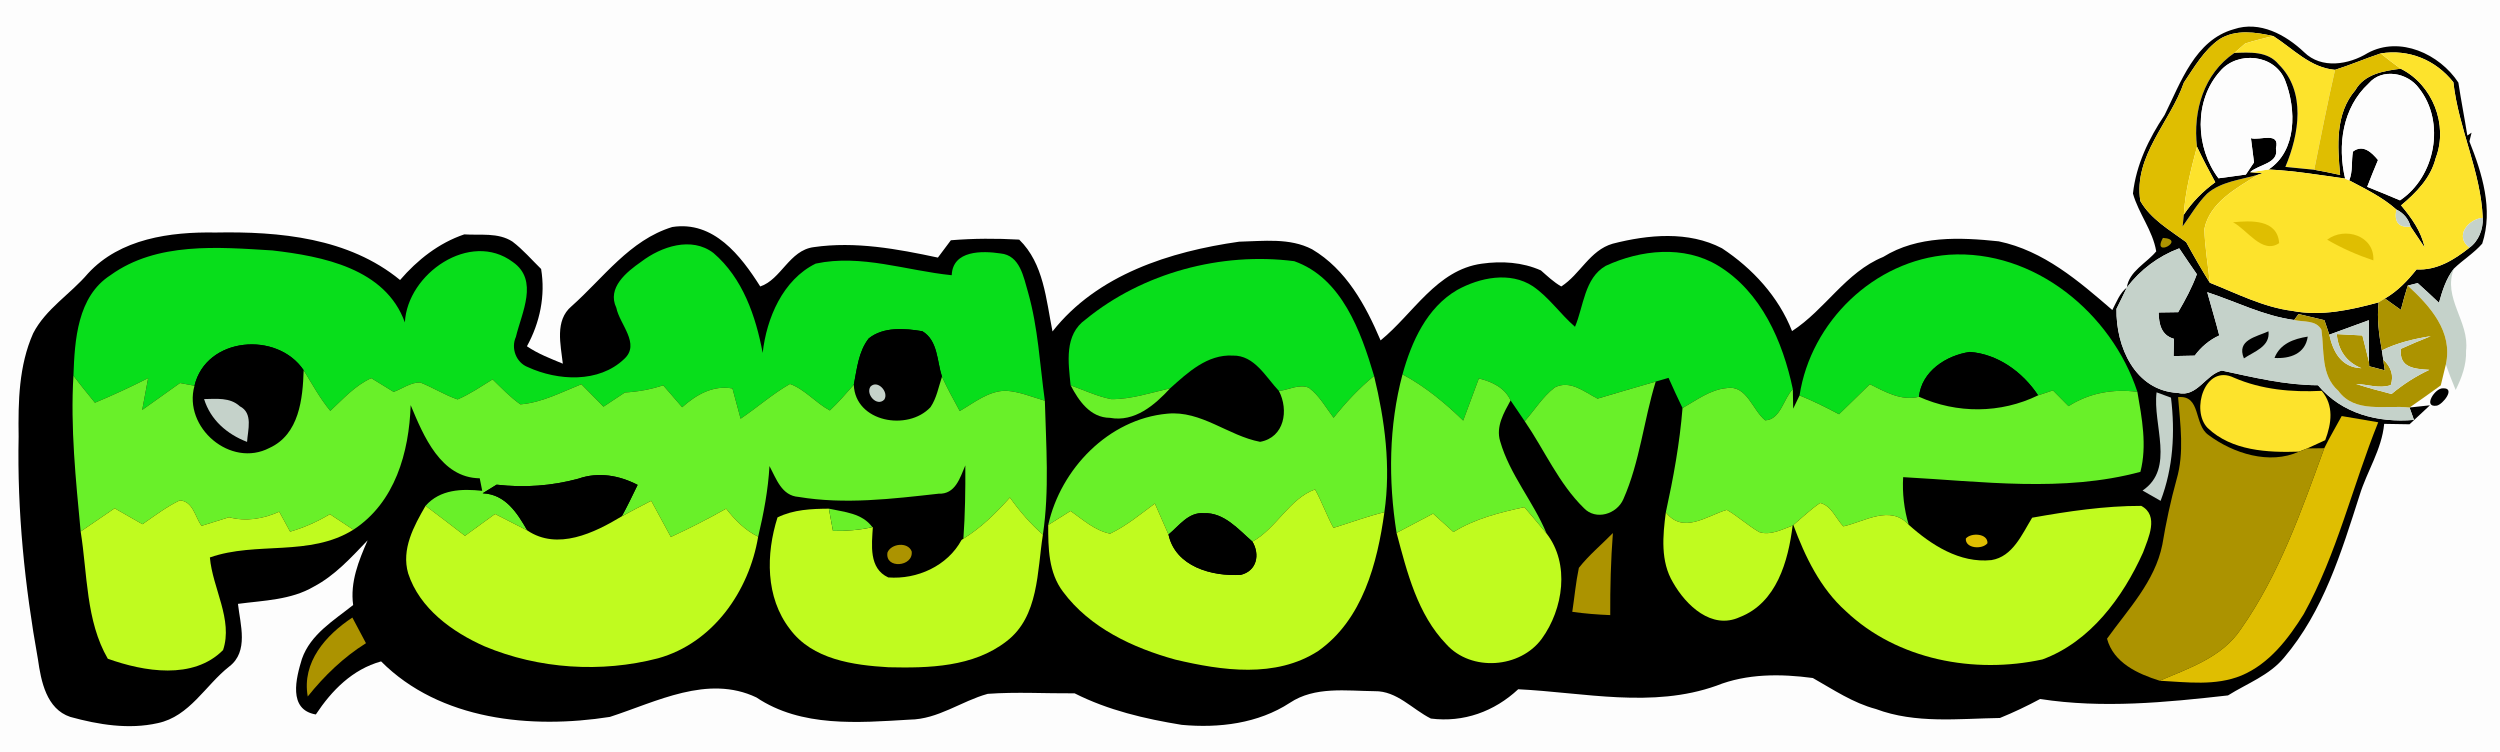 <?xml version="1.0" encoding="UTF-8" ?>
<!DOCTYPE svg PUBLIC "-//W3C//DTD SVG 1.1//EN" "http://www.w3.org/Graphics/SVG/1.1/DTD/svg11.dtd">
<svg width="349pt" height="105pt" viewBox="0 0 349 105" version="1.1" xmlns="http://www.w3.org/2000/svg">
<path fill="#fdfdfd" d=" M 0.00 0.00 L 349.00 0.00 L 349.00 105.00 L 0.00 105.00 L 0.00 0.00 Z" />
<path fill="#000000" d=" M 302.18 16.05 C 304.42 11.53 306.43 5.59 311.84 4.08 C 315.46 2.86 319.10 4.86 321.67 7.30 C 324.09 9.67 327.90 9.03 330.54 7.40 C 335.02 4.97 340.57 7.54 343.19 11.53 C 343.56 14.00 344.05 16.45 344.44 18.92 L 345.03 18.52 C 344.96 18.83 344.81 19.44 344.73 19.74 C 346.51 24.20 348.08 29.26 346.52 34.01 C 345.36 35.34 343.83 36.27 342.57 37.49 C 341.48 38.89 340.95 40.59 340.48 42.27 C 339.50 41.34 338.51 40.42 337.51 39.52 L 336.12 39.87 C 335.76 40.99 335.46 42.13 335.16 43.26 C 334.61 42.86 333.49 42.07 332.93 41.67 C 334.69 40.66 336.10 39.19 337.35 37.61 C 340.17 37.77 342.61 36.27 344.74 34.57 C 346.02 33.66 346.67 31.96 346.59 30.41 C 346.32 23.91 343.21 17.95 342.49 11.48 C 340.03 8.38 336.29 6.82 332.34 7.46 C 330.20 8.17 328.12 9.07 325.97 9.75 C 322.51 9.46 320.11 6.80 317.36 5.04 C 314.90 4.49 312.11 4.06 309.85 5.47 C 307.66 7.00 306.33 9.37 304.87 11.53 C 302.95 17.08 297.82 21.77 298.79 28.06 C 300.25 30.60 302.89 32.11 305.19 33.80 C 306.24 35.72 307.33 37.61 308.49 39.47 C 312.26 40.96 315.94 42.88 320.01 43.40 C 324.06 44.18 328.15 43.27 332.06 42.21 C 331.80 44.46 332.10 46.71 332.51 48.92 C 332.56 49.24 332.65 49.87 332.70 50.19 L 332.91 51.70 C 332.37 51.56 331.28 51.28 330.74 51.13 L 330.71 50.51 C 330.67 48.57 330.70 46.64 330.69 44.70 C 328.85 45.37 327.01 46.06 325.17 46.72 C 325.00 46.21 324.66 45.21 324.49 44.70 C 323.58 44.49 321.78 44.05 320.88 43.84 C 320.72 44.04 320.41 44.46 320.26 44.67 C 316.01 44.10 312.16 42.11 308.13 40.79 C 308.68 42.81 309.30 44.81 309.81 46.83 C 308.42 47.46 307.28 48.44 306.38 49.65 C 305.39 49.67 304.41 49.69 303.43 49.71 C 303.44 49.11 303.47 47.90 303.48 47.30 C 301.68 46.79 301.39 45.22 301.34 43.62 C 302.02 43.61 303.38 43.59 304.07 43.58 C 305.06 41.88 306.01 40.14 306.68 38.28 C 305.85 37.09 305.03 35.88 304.22 34.67 C 301.30 35.77 298.80 37.65 296.91 40.13 C 297.22 37.86 299.66 36.73 301.01 35.09 C 300.52 32.17 298.55 29.82 297.76 27.02 C 298.20 23.01 299.97 19.36 302.18 16.05 Z" />
<path fill="#dfbe01" d=" M 309.85 5.47 C 312.11 4.06 314.90 4.49 317.36 5.04 C 316.03 5.33 314.73 5.67 313.44 6.07 C 313.06 6.40 312.30 7.06 311.92 7.39 C 307.63 10.28 306.11 15.53 306.70 20.48 C 305.88 23.60 305.04 26.73 304.86 29.97 C 304.82 30.38 304.73 31.20 304.69 31.61 C 305.80 30.07 306.76 28.40 308.11 27.04 C 310.07 25.34 312.79 25.11 315.18 24.40 C 312.24 26.28 308.50 28.22 307.73 31.95 C 307.79 34.47 308.24 36.96 308.49 39.47 C 307.33 37.61 306.24 35.72 305.19 33.80 C 302.89 32.11 300.25 30.60 298.79 28.06 C 297.82 21.77 302.95 17.08 304.87 11.53 C 306.33 9.37 307.66 7.00 309.85 5.47 Z" />
<path fill="#fde32c" d=" M 311.92 7.39 C 312.30 7.06 313.06 6.40 313.44 6.07 C 314.73 5.67 316.03 5.33 317.36 5.04 C 320.11 6.80 322.51 9.46 325.97 9.75 C 324.91 14.38 324.00 19.04 323.06 23.70 C 322.05 23.60 320.04 23.40 319.04 23.30 C 320.95 18.77 321.97 12.79 318.09 8.97 C 316.57 7.12 314.06 7.31 311.92 7.39 Z" />
<path fill="#000000" d=" M 311.92 7.39 C 314.06 7.31 316.57 7.12 318.09 8.97 C 321.97 12.79 320.95 18.77 319.04 23.30 C 320.04 23.40 322.05 23.60 323.06 23.70 C 324.27 23.91 325.47 24.15 326.68 24.42 C 326.32 20.39 325.97 15.88 328.81 12.58 C 330.10 10.31 332.78 9.90 335.13 9.59 C 339.59 11.80 341.81 17.44 340.02 22.08 C 339.33 24.85 337.30 26.91 335.19 28.67 C 336.65 30.41 338.00 32.28 338.48 34.55 C 337.99 33.82 337.01 32.36 336.52 31.63 C 336.21 30.54 335.55 29.75 334.53 29.25 C 332.58 27.52 330.23 26.39 327.95 25.18 C 328.48 23.91 328.23 22.49 328.47 21.16 C 329.87 20.10 331.09 21.27 331.97 22.34 C 331.44 23.58 330.95 24.83 330.46 26.08 C 331.99 26.69 333.52 27.32 335.04 27.97 C 340.00 24.65 341.40 17.04 337.71 12.35 C 336.12 10.13 332.54 9.46 330.67 11.65 C 327.01 15.02 326.29 20.26 327.38 24.93 C 323.83 24.43 320.28 23.84 316.69 23.66 C 320.68 21.03 320.57 15.25 319.01 11.25 C 317.59 7.56 312.35 7.05 309.90 9.97 C 306.25 14.07 306.47 20.61 309.70 24.89 C 310.65 24.76 312.56 24.50 313.52 24.37 C 313.80 23.95 314.38 23.10 314.66 22.67 C 314.55 21.83 314.34 20.14 314.23 19.29 C 315.44 19.66 318.35 18.30 317.72 20.73 C 318.18 22.84 315.28 22.94 314.12 24.04 L 315.87 24.18 L 315.18 24.40 C 312.79 25.11 310.07 25.34 308.11 27.04 C 306.76 28.40 305.80 30.07 304.69 31.61 C 304.73 31.20 304.82 30.38 304.86 29.97 C 306.03 28.20 307.53 26.69 309.25 25.44 C 308.36 23.81 307.49 22.16 306.70 20.48 C 306.11 15.53 307.63 10.28 311.92 7.39 Z" />
<path fill="#dfbe01" d=" M 325.97 9.75 C 328.12 9.07 330.20 8.17 332.34 7.46 C 333.25 8.19 334.18 8.90 335.13 9.59 C 332.78 9.90 330.10 10.31 328.81 12.58 C 325.97 15.88 326.32 20.39 326.68 24.42 C 325.47 24.15 324.27 23.91 323.06 23.70 C 324.00 19.04 324.91 14.38 325.97 9.75 Z" />
<path fill="#fde32c" d=" M 332.34 7.46 C 336.29 6.82 340.03 8.38 342.49 11.48 C 343.21 17.95 346.32 23.91 346.59 30.41 C 344.52 30.59 342.62 33.02 344.74 34.57 C 342.61 36.27 340.17 37.77 337.35 37.61 C 336.10 39.19 334.69 40.66 332.93 41.67 L 332.06 42.21 C 328.15 43.27 324.06 44.18 320.01 43.40 C 315.94 42.88 312.26 40.96 308.49 39.47 C 308.24 36.96 307.79 34.47 307.73 31.95 C 308.50 28.22 312.24 26.28 315.18 24.40 L 315.87 24.18 L 314.12 24.04 C 314.76 23.94 316.05 23.75 316.69 23.66 C 320.28 23.84 323.83 24.43 327.38 24.93 L 327.95 25.18 C 330.23 26.39 332.58 27.52 334.53 29.25 C 334.19 31.01 334.86 31.81 336.52 31.63 C 337.01 32.36 337.99 33.82 338.48 34.55 C 338.00 32.28 336.65 30.41 335.19 28.67 C 337.30 26.91 339.33 24.85 340.02 22.08 C 341.81 17.44 339.59 11.80 335.13 9.59 C 334.18 8.90 333.25 8.19 332.34 7.46 Z" />
<path fill="#fdfdfd" d=" M 309.90 9.97 C 312.35 7.05 317.59 7.56 319.01 11.25 C 320.57 15.25 320.68 21.03 316.69 23.66 C 316.05 23.75 314.76 23.94 314.12 24.04 C 315.28 22.94 318.18 22.84 317.72 20.73 C 318.35 18.30 315.44 19.66 314.23 19.29 C 314.34 20.14 314.55 21.83 314.66 22.67 C 314.38 23.10 313.80 23.95 313.52 24.37 C 312.56 24.50 310.65 24.76 309.70 24.89 C 306.47 20.61 306.25 14.07 309.90 9.97 Z" />
<path fill="#fdfdfd" d=" M 330.67 11.65 C 332.54 9.46 336.12 10.13 337.71 12.35 C 341.40 17.04 340.00 24.65 335.04 27.97 C 333.52 27.32 331.99 26.69 330.46 26.08 C 330.95 24.83 331.44 23.58 331.97 22.34 C 331.09 21.27 329.87 20.10 328.47 21.16 C 328.23 22.49 328.48 23.91 327.95 25.18 L 327.38 24.93 C 326.29 20.26 327.01 15.02 330.67 11.65 Z" />
<path fill="#fde32c" d=" M 304.86 29.97 C 305.04 26.73 305.88 23.60 306.70 20.48 C 307.49 22.16 308.36 23.81 309.25 25.44 C 307.53 26.69 306.03 28.20 304.86 29.97 Z" />
<path fill="#c5d2ca" d=" M 334.53 29.25 C 335.55 29.75 336.21 30.54 336.52 31.63 C 334.86 31.81 334.19 31.01 334.53 29.25 Z" />
<path fill="#c5d2ca" d=" M 344.74 34.57 C 342.62 33.02 344.52 30.59 346.59 30.41 C 346.67 31.96 346.02 33.66 344.74 34.57 Z" />
<path fill="#dfbe01" d=" M 311.73 31.03 C 314.18 30.79 317.93 30.57 318.17 33.94 C 315.81 35.55 313.70 32.05 311.73 31.03 Z" />
<path fill="#000000" d=" M 79.79 42.75 C 84.25 38.79 87.89 33.52 93.85 31.69 C 99.63 30.79 103.41 35.69 106.13 39.99 C 109.05 39.02 110.18 34.94 113.60 34.50 C 119.40 33.66 125.26 34.75 130.93 35.96 C 131.53 35.15 132.13 34.35 132.74 33.54 C 135.91 33.28 139.10 33.27 142.28 33.45 C 145.72 36.80 146.03 41.83 146.93 46.27 C 153.17 38.33 163.35 35.11 172.98 33.74 C 176.38 33.66 180.03 33.17 183.17 34.80 C 187.92 37.61 190.64 42.60 192.73 47.52 C 197.29 43.81 200.55 37.68 206.85 36.81 C 209.64 36.42 212.51 36.59 215.11 37.75 C 216.01 38.54 216.89 39.38 217.95 39.99 C 220.59 38.31 221.92 34.95 225.13 34.02 C 230.08 32.75 235.71 32.21 240.39 34.66 C 244.65 37.47 248.29 41.42 250.17 46.22 C 254.80 43.23 257.64 38.02 262.89 35.87 C 267.72 32.87 273.59 33.12 279.02 33.69 C 285.29 35.00 290.19 39.23 294.88 43.28 C 295.46 42.18 295.90 40.94 296.91 40.13 C 296.44 41.13 295.96 42.13 295.46 43.11 C 295.36 48.38 298.04 54.53 304.01 54.85 C 306.72 55.52 307.87 52.31 310.16 51.73 C 314.59 52.68 319.02 53.77 323.59 53.78 C 326.91 57.75 331.97 59.05 336.99 58.62 C 336.84 58.18 336.52 57.32 336.37 56.89 L 339.22 56.58 C 338.27 57.47 337.32 58.35 336.37 59.23 C 335.19 59.21 334.00 59.19 332.83 59.17 C 332.50 62.75 330.43 65.77 329.40 69.14 C 326.85 77.09 324.35 85.34 318.84 91.82 C 316.79 94.29 313.67 95.42 311.03 97.08 C 302.33 98.06 293.51 98.93 284.80 97.58 C 282.98 98.56 281.11 99.45 279.19 100.23 C 273.42 100.32 267.42 101.06 261.88 98.98 C 258.67 98.13 255.92 96.26 253.07 94.65 C 248.59 94.05 243.88 94.02 239.63 95.72 C 230.66 98.92 221.12 96.67 211.94 96.22 C 208.61 99.33 204.31 100.89 199.75 100.31 C 197.15 99.01 195.01 96.44 191.91 96.49 C 187.95 96.45 183.55 95.79 180.07 98.11 C 175.63 101.01 170.16 101.67 164.97 101.19 C 159.83 100.35 154.71 99.16 150.02 96.79 C 145.98 96.82 141.92 96.57 137.89 96.86 C 134.19 97.88 130.95 100.42 126.99 100.46 C 119.80 100.89 111.87 101.57 105.59 97.36 C 98.79 94.13 91.66 97.97 85.14 100.08 C 74.17 101.80 61.43 100.58 53.20 92.33 C 49.19 93.45 46.32 96.37 44.09 99.74 C 40.16 99.07 41.34 94.63 42.15 91.98 C 43.36 88.53 46.60 86.62 49.30 84.46 C 48.86 81.26 50.07 78.29 51.32 75.43 C 49.03 77.82 46.77 80.33 43.81 81.89 C 40.61 83.77 36.80 83.82 33.22 84.30 C 33.54 87.18 34.75 90.94 32.01 93.04 C 28.67 95.66 26.48 100.01 22.02 100.95 C 17.99 101.86 13.75 101.17 9.81 100.08 C 6.48 98.97 5.73 95.10 5.30 92.06 C 3.46 81.80 2.38 71.38 2.60 60.95 C 2.53 56.09 2.62 51.05 4.63 46.53 C 6.39 43.11 9.83 41.06 12.28 38.18 C 16.77 33.30 23.78 32.35 30.07 32.46 C 39.00 32.29 48.67 33.19 55.85 39.09 C 58.27 36.28 61.26 33.92 64.81 32.72 C 67.06 32.87 69.53 32.43 71.53 33.72 C 73.01 34.84 74.22 36.26 75.54 37.55 C 76.16 41.28 75.37 45.05 73.56 48.34 C 75.11 49.40 76.86 50.06 78.57 50.77 C 78.28 48.12 77.41 44.75 79.79 42.75 Z" />
<path fill="#dfbe01" d=" M 324.87 33.46 C 327.32 31.61 331.50 32.87 331.32 36.35 C 329.08 35.60 326.91 34.65 324.87 33.46 Z" />
<path fill="#ac9300" d=" M 301.94 33.21 C 305.32 33.41 300.32 36.16 301.94 33.21 Z" />
<path fill="#08de1b" d=" M 89.51 36.54 C 92.29 34.42 96.53 32.97 99.60 35.32 C 103.68 38.81 105.51 44.14 106.47 49.27 C 107.00 44.43 109.29 39.04 113.87 36.80 C 120.21 35.44 126.56 37.79 132.86 38.42 C 133.00 34.91 137.13 35.00 139.67 35.38 C 142.40 35.64 142.89 38.68 143.52 40.82 C 144.92 45.75 145.16 50.89 145.86 55.94 C 144.08 55.42 142.32 54.67 140.46 54.55 C 137.99 54.54 136.01 56.22 133.98 57.38 C 133.12 55.80 132.25 54.23 131.50 52.59 C 130.79 50.44 130.95 47.54 128.76 46.24 C 126.31 45.83 123.34 45.59 121.28 47.24 C 119.84 49.07 119.63 51.51 119.19 53.71 C 118.11 54.94 117.04 56.18 115.85 57.30 C 113.89 56.26 112.35 54.34 110.28 53.60 C 107.84 54.99 105.72 56.88 103.39 58.45 C 103.01 57.04 102.63 55.64 102.25 54.23 C 99.52 53.74 97.20 55.10 95.23 56.85 C 94.35 55.83 93.46 54.81 92.58 53.79 C 90.85 54.36 89.06 54.69 87.24 54.79 C 86.24 55.44 85.24 56.11 84.25 56.77 C 83.22 55.73 82.19 54.68 81.16 53.64 C 78.40 54.74 75.66 56.20 72.65 56.45 C 71.22 55.45 70.02 54.17 68.77 52.96 C 67.17 53.94 65.61 55.02 63.88 55.76 C 62.06 55.14 60.43 54.08 58.65 53.39 C 57.32 53.37 56.17 54.27 54.95 54.71 C 53.91 54.08 52.87 53.43 51.83 52.79 C 49.56 53.82 47.90 55.69 46.11 57.36 C 44.66 55.61 43.57 53.60 42.39 51.68 C 38.68 46.19 28.78 47.02 27.15 53.85 C 26.64 53.75 25.63 53.56 25.13 53.47 C 23.37 54.73 21.61 55.98 19.85 57.23 C 20.12 55.75 20.40 54.27 20.68 52.79 C 18.24 54.02 15.77 55.17 13.25 56.22 C 12.24 54.97 11.22 53.73 10.25 52.44 C 10.43 47.48 10.79 41.39 15.43 38.41 C 21.91 33.74 30.47 34.50 38.02 34.96 C 45.01 35.77 53.82 37.47 56.52 45.01 C 56.87 38.19 65.65 32.14 71.58 36.57 C 75.26 39.12 72.82 43.66 72.02 47.03 C 71.30 48.61 72.05 50.62 73.69 51.25 C 77.88 53.17 83.60 53.50 87.14 50.11 C 89.44 48.00 86.50 45.29 86.04 42.97 C 84.70 40.17 87.49 37.95 89.51 36.54 Z" />
<path fill="#08de1b" d=" M 224.16 37.11 C 229.03 34.86 235.08 34.20 239.84 37.08 C 245.88 40.73 248.88 47.68 250.28 54.33 C 248.97 55.64 248.58 58.59 246.42 58.68 C 244.61 57.21 243.85 53.71 241.04 54.18 C 238.73 54.39 236.83 55.87 234.88 56.97 C 234.20 55.57 233.56 54.16 232.93 52.75 C 232.48 52.88 231.59 53.14 231.14 53.27 C 228.43 54.05 225.72 54.84 223.02 55.65 C 221.18 54.72 219.20 52.98 217.04 54.09 C 215.36 55.38 214.24 57.23 212.85 58.80 C 212.36 58.07 211.37 56.63 210.88 55.90 C 210.04 54.09 208.28 53.29 206.45 52.83 C 205.72 54.79 205.00 56.75 204.26 58.71 C 201.70 56.23 198.94 53.95 195.79 52.26 C 197.05 47.70 199.17 42.96 203.42 40.48 C 206.57 38.74 210.79 37.86 213.99 39.96 C 216.25 41.51 217.81 43.83 219.87 45.62 C 221.09 42.75 221.17 38.83 224.16 37.11 Z" />
<path fill="#08de1b" d=" M 151.56 44.59 C 159.52 38.08 170.49 35.15 180.67 36.46 C 187.31 38.79 189.99 46.29 191.82 52.48 C 189.72 54.20 187.86 56.19 186.17 58.32 C 185.07 56.88 184.19 55.22 182.71 54.13 C 181.35 53.56 179.91 54.43 178.54 54.58 C 176.71 52.65 175.13 49.57 172.10 49.64 C 168.54 49.44 165.80 52.02 163.35 54.21 C 160.63 54.82 157.93 55.75 155.12 55.72 C 153.16 55.33 151.33 54.47 149.46 53.79 C 149.14 50.62 148.53 46.73 151.56 44.59 Z" />
<path fill="#08de1b" d=" M 251.22 55.20 C 252.79 44.92 261.63 36.34 272.08 35.56 C 283.97 34.80 294.77 43.70 298.38 54.70 C 295.01 54.26 291.65 54.85 288.77 56.70 C 288.04 55.97 287.31 55.23 286.59 54.50 C 285.89 54.73 285.20 54.96 284.52 55.19 C 282.38 51.96 278.92 49.43 274.99 49.13 C 271.70 49.61 268.26 51.82 267.89 55.39 C 265.40 56.01 263.17 54.69 261.03 53.64 C 259.59 55.03 258.16 56.43 256.73 57.83 C 254.93 56.87 253.10 55.96 251.22 55.20 Z" />
<path fill="#c5d2ca" d=" M 296.91 40.13 C 298.80 37.65 301.30 35.77 304.22 34.67 C 305.03 35.88 305.85 37.09 306.68 38.28 C 306.01 40.14 305.06 41.88 304.07 43.58 C 303.38 43.59 302.02 43.61 301.34 43.62 C 301.39 45.22 301.68 46.79 303.48 47.30 C 303.47 47.90 303.44 49.11 303.43 49.71 C 304.41 49.69 305.39 49.67 306.38 49.65 C 307.28 48.44 308.42 47.46 309.81 46.83 C 309.30 44.81 308.68 42.81 308.13 40.79 C 312.16 42.11 316.01 44.10 320.26 44.67 C 321.58 44.99 323.30 44.64 324.07 46.03 C 324.49 48.95 323.96 52.39 326.43 54.56 C 328.75 57.76 333.02 56.51 336.37 56.89 C 336.52 57.32 336.84 58.18 336.99 58.62 C 331.97 59.05 326.91 57.75 323.59 53.78 C 319.02 53.77 314.59 52.68 310.16 51.73 C 307.87 52.31 306.72 55.52 304.01 54.85 C 298.04 54.53 295.36 48.38 295.46 43.11 C 295.96 42.13 296.44 41.13 296.91 40.13 Z" />
<path fill="#c5d2ca" d=" M 340.48 42.27 C 340.95 40.59 341.48 38.89 342.57 37.49 C 340.94 41.63 344.77 44.87 344.26 48.96 C 344.34 50.90 343.66 52.73 342.81 54.44 C 342.32 53.26 341.86 52.07 341.44 50.88 C 342.46 46.29 339.23 42.73 336.12 39.87 L 337.51 39.52 C 338.51 40.42 339.50 41.34 340.48 42.27 Z" />
<path fill="#ac9300" d=" M 335.16 43.26 C 335.46 42.13 335.76 40.99 336.12 39.87 C 339.23 42.73 342.46 46.29 341.44 50.88 C 341.26 51.61 340.91 53.07 340.73 53.80 C 339.28 54.84 337.84 55.89 336.37 56.89 C 333.02 56.51 328.75 57.76 326.43 54.56 C 323.96 52.39 324.49 48.95 324.07 46.03 C 323.30 44.64 321.58 44.99 320.26 44.67 C 320.41 44.46 320.72 44.04 320.88 43.84 C 321.78 44.05 323.58 44.49 324.49 44.70 C 324.66 45.21 325.00 46.21 325.17 46.72 C 325.70 49.16 326.87 51.30 329.65 51.40 C 327.52 50.55 326.41 48.85 326.21 46.64 C 327.11 46.68 328.89 46.78 329.79 46.83 C 330.09 48.05 330.40 49.28 330.71 50.51 L 330.74 51.13 C 330.66 51.22 330.49 51.38 330.41 51.46 C 330.49 51.38 330.66 51.22 330.74 51.13 C 331.28 51.28 332.37 51.56 332.91 51.70 L 332.70 50.19 C 333.84 51.27 334.19 52.46 333.75 53.76 C 332.16 54.30 330.51 53.65 328.91 53.60 C 330.54 54.13 332.19 54.58 333.86 55.00 C 335.46 53.66 337.23 52.52 339.13 51.63 C 337.09 51.50 334.85 51.37 335.18 48.69 C 336.55 48.07 337.93 47.48 339.33 46.93 C 336.98 47.31 334.65 47.85 332.51 48.92 C 332.10 46.71 331.80 44.46 332.06 42.21 L 332.93 41.67 C 333.49 42.07 334.61 42.86 335.16 43.26 Z" />
<path fill="#c5d2ca" d=" M 325.17 46.72 C 327.01 46.06 328.85 45.37 330.69 44.70 C 330.70 46.64 330.67 48.57 330.71 50.51 C 330.40 49.28 330.09 48.05 329.79 46.83 C 328.89 46.78 327.11 46.68 326.21 46.64 C 326.41 48.85 327.52 50.55 329.65 51.40 C 326.87 51.30 325.70 49.16 325.17 46.72 Z" />
<path fill="#c5d2ca" d=" M 335.34 45.23 C 335.81 45.81 335.81 45.81 335.34 45.23 Z" />
<path fill="#000000" d=" M 121.28 47.24 C 123.34 45.59 126.31 45.83 128.76 46.24 C 130.95 47.54 130.79 50.44 131.50 52.59 C 131.02 54.02 130.76 55.57 129.90 56.84 C 126.74 60.23 119.38 58.94 119.19 53.71 C 119.63 51.51 119.84 49.07 121.28 47.24 Z" />
<path fill="#000000" d=" M 313.25 50.03 C 312.18 47.45 314.96 47.04 316.68 46.25 C 316.94 48.39 314.67 49.07 313.25 50.03 Z" />
<path fill="#000000" d=" M 317.52 49.97 C 318.30 47.97 320.21 47.30 322.16 46.99 C 321.82 49.39 319.69 50.10 317.52 49.97 Z" />
<path fill="#c5d2ca" d=" M 332.51 48.92 C 334.65 47.85 336.98 47.31 339.33 46.93 C 337.93 47.48 336.55 48.07 335.18 48.69 C 334.85 51.37 337.09 51.50 339.13 51.63 C 337.23 52.52 335.46 53.66 333.86 55.00 C 332.19 54.58 330.54 54.13 328.91 53.60 C 330.51 53.65 332.16 54.30 333.75 53.76 C 334.19 52.46 333.84 51.27 332.70 50.19 C 332.65 49.87 332.56 49.24 332.51 48.92 Z" />
<path fill="#000000" d=" M 27.15 53.85 C 28.78 47.02 38.68 46.19 42.39 51.68 C 42.27 55.67 41.77 60.64 37.62 62.53 C 32.20 65.37 25.53 59.69 27.15 53.85 Z" />
<path fill="#000000" d=" M 267.89 55.39 C 268.26 51.82 271.70 49.61 274.99 49.13 C 278.92 49.43 282.38 51.96 284.52 55.19 C 279.28 57.75 273.19 57.76 267.89 55.39 Z" />
<path fill="#c5d2ca" d=" M 330.41 51.46 C 330.49 51.38 330.66 51.22 330.74 51.13 C 330.66 51.22 330.49 51.38 330.41 51.46 Z" />
<path fill="#69f029" d=" M 42.39 51.68 C 43.57 53.60 44.66 55.61 46.11 57.36 C 47.90 55.69 49.56 53.82 51.83 52.79 C 52.87 53.43 53.91 54.08 54.95 54.71 C 56.17 54.27 57.32 53.37 58.65 53.39 C 60.43 54.08 62.06 55.14 63.88 55.76 C 65.61 55.02 67.17 53.94 68.77 52.96 C 70.02 54.17 71.22 55.45 72.65 56.45 C 75.66 56.20 78.40 54.74 81.16 53.64 C 82.19 54.68 83.22 55.73 84.25 56.77 C 85.24 56.11 86.24 55.44 87.24 54.79 C 89.06 54.69 90.85 54.36 92.58 53.79 C 93.46 54.81 94.35 55.83 95.23 56.85 C 97.20 55.10 99.52 53.74 102.25 54.23 C 102.63 55.64 103.01 57.04 103.39 58.45 C 105.72 56.88 107.84 54.99 110.28 53.60 C 112.35 54.34 113.89 56.26 115.85 57.30 C 117.04 56.18 118.11 54.94 119.19 53.71 C 119.38 58.94 126.74 60.23 129.90 56.84 C 130.76 55.57 131.02 54.02 131.50 52.59 C 132.25 54.23 133.12 55.80 133.98 57.38 C 136.01 56.22 137.99 54.54 140.46 54.55 C 142.32 54.67 144.08 55.42 145.86 55.94 C 146.03 62.16 146.51 68.45 145.59 74.63 C 143.83 73.11 142.32 71.34 140.98 69.45 C 139.05 71.62 136.97 73.67 134.49 75.20 C 134.73 71.80 134.78 68.39 134.76 64.97 C 134.01 66.72 133.37 69.02 131.03 68.92 C 124.56 69.64 117.94 70.45 111.48 69.37 C 109.11 69.20 108.37 66.83 107.42 65.06 C 107.23 68.39 106.61 71.68 105.84 74.92 C 104.01 74.03 102.60 72.59 101.37 71.01 C 98.85 72.43 96.28 73.75 93.65 74.96 C 92.74 73.27 91.83 71.59 90.91 69.91 C 89.54 70.62 88.16 71.33 86.80 72.08 C 87.59 70.64 88.30 69.16 89.01 67.69 C 86.44 66.36 83.54 65.85 80.76 66.82 C 77.04 67.84 73.16 68.11 69.33 67.66 C 68.68 68.05 68.03 68.45 67.38 68.86 C 70.57 69.00 72.20 71.61 73.61 74.05 C 72.11 73.27 70.61 72.51 69.11 71.75 C 67.71 72.76 66.31 73.78 64.91 74.80 C 63.09 73.39 61.25 72.00 59.41 70.61 C 61.44 68.31 64.47 68.21 67.32 68.52 C 67.23 68.08 67.06 67.21 66.97 66.77 C 61.52 66.70 59.12 60.84 57.33 56.56 C 57.11 63.14 55.16 70.16 49.33 73.95 C 48.24 73.22 47.15 72.50 46.05 71.78 C 44.31 72.83 42.45 73.65 40.50 74.22 C 39.99 73.29 39.49 72.36 38.98 71.43 C 36.76 72.44 34.36 72.84 31.97 72.21 C 30.68 72.60 29.41 73.01 28.13 73.41 C 27.22 72.16 26.97 69.99 25.10 69.85 C 23.24 70.75 21.59 72.00 19.89 73.18 C 18.59 72.44 17.29 71.70 16.00 70.96 C 14.42 72.04 12.84 73.12 11.26 74.20 C 10.58 66.96 9.82 59.72 10.25 52.44 C 11.22 53.73 12.24 54.97 13.25 56.22 C 15.77 55.17 18.24 54.02 20.68 52.79 C 20.40 54.27 20.12 55.75 19.85 57.23 C 21.61 55.98 23.37 54.73 25.13 53.47 C 25.63 53.56 26.64 53.75 27.15 53.85 C 25.53 59.69 32.20 65.37 37.62 62.53 C 41.77 60.64 42.27 55.67 42.39 51.68 Z" />
<path fill="#69f029" d=" M 186.17 58.32 C 187.86 56.19 189.72 54.20 191.82 52.48 C 193.33 58.68 194.18 65.14 193.26 71.50 C 190.84 72.09 188.52 72.96 186.15 73.69 C 185.20 71.94 184.54 70.06 183.58 68.32 C 180.01 69.60 178.20 73.75 174.84 75.61 C 172.88 73.91 170.89 71.52 168.05 71.64 C 165.90 71.47 164.59 73.42 163.12 74.62 C 162.49 73.17 161.86 71.73 161.22 70.29 C 159.20 71.78 157.25 73.41 154.97 74.50 C 152.83 74.06 151.18 72.55 149.45 71.33 C 148.41 71.98 147.37 72.64 146.33 73.29 C 148.07 65.45 154.76 58.50 162.95 57.75 C 167.69 57.28 171.45 60.83 175.91 61.68 C 179.32 61.06 179.93 57.26 178.54 54.58 C 179.91 54.43 181.35 53.56 182.71 54.13 C 184.19 55.22 185.07 56.88 186.17 58.32 Z" />
<path fill="#69f029" d=" M 195.79 52.26 C 198.94 53.95 201.70 56.23 204.26 58.71 C 205.00 56.75 205.72 54.79 206.45 52.83 C 208.28 53.29 210.04 54.09 210.88 55.90 C 209.94 57.62 208.80 59.55 209.42 61.59 C 210.76 66.27 214.06 70.02 215.90 74.48 C 214.89 73.23 213.83 72.02 212.80 70.80 C 209.37 71.54 205.91 72.40 202.90 74.27 C 201.95 73.41 201.00 72.56 200.06 71.70 C 198.36 72.60 196.66 73.50 194.96 74.39 C 193.80 67.05 193.87 59.47 195.79 52.26 Z" />
<path fill="#69f029" d=" M 223.02 55.65 C 225.72 54.84 228.43 54.05 231.14 53.27 C 229.46 58.69 228.93 64.47 226.62 69.69 C 225.71 71.78 222.78 72.69 221.11 70.93 C 217.59 67.48 215.61 62.83 212.85 58.80 C 214.24 57.23 215.36 55.38 217.04 54.09 C 219.20 52.98 221.18 54.72 223.02 55.65 Z" />
<path fill="#fde32c" d=" M 308.19 59.75 C 305.79 57.31 307.80 50.77 311.85 52.72 C 315.73 54.40 319.92 54.77 324.11 54.56 C 325.84 56.61 325.48 59.13 324.60 61.45 C 323.97 61.74 322.72 62.31 322.09 62.60 C 321.80 62.71 321.23 62.93 320.94 63.05 C 316.56 63.20 311.55 62.94 308.19 59.75 Z" />
<path fill="#c5d2ca" d=" M 121.51 53.98 C 122.49 52.94 124.14 54.74 123.44 55.79 C 122.42 56.83 120.82 55.05 121.51 53.98 Z" />
<path fill="#69f029" d=" M 149.46 53.79 C 151.33 54.47 153.16 55.33 155.12 55.72 C 157.93 55.75 160.63 54.82 163.35 54.21 C 161.19 56.56 158.39 58.96 154.94 58.33 C 152.20 58.31 150.59 55.95 149.46 53.79 Z" />
<path fill="#69f029" d=" M 234.88 56.97 C 236.83 55.87 238.73 54.39 241.04 54.18 C 243.85 53.71 244.61 57.21 246.42 58.68 C 248.58 58.59 248.97 55.64 250.28 54.33 C 250.29 55.01 250.31 56.37 250.33 57.05 C 250.55 56.59 250.99 55.66 251.22 55.20 C 253.10 55.96 254.93 56.87 256.73 57.83 C 258.16 56.43 259.59 55.03 261.03 53.64 C 263.17 54.69 265.40 56.01 267.89 55.39 C 273.19 57.76 279.28 57.75 284.52 55.19 C 285.20 54.96 285.89 54.73 286.59 54.50 C 287.31 55.23 288.04 55.97 288.77 56.70 C 291.65 54.85 295.01 54.26 298.38 54.70 C 299.01 58.36 299.75 62.21 298.80 65.87 C 288.03 68.78 276.66 67.20 265.68 66.61 C 265.55 68.85 265.81 71.09 266.45 73.25 C 263.87 70.42 260.34 72.81 257.33 73.48 C 256.28 72.39 255.69 70.61 254.09 70.21 C 252.75 71.13 251.58 72.25 250.35 73.29 L 250.25 73.37 C 248.79 73.90 247.17 74.79 245.59 74.28 C 244.00 73.36 242.65 72.10 241.06 71.17 C 238.19 72.05 234.97 74.60 232.55 71.52 C 233.60 66.73 234.49 61.87 234.88 56.97 Z" />
<path fill="#000000" d=" M 341.04 54.21 C 342.86 54.13 341.02 56.47 340.17 56.63 C 338.18 56.93 339.90 54.15 341.04 54.21 Z" />
<path fill="#c5d2ca" d=" M 28.49 55.71 C 30.18 55.69 32.11 55.44 33.47 56.71 C 35.37 57.67 34.59 60.03 34.49 61.69 C 31.69 60.61 29.40 58.64 28.49 55.71 Z" />
<path fill="#c5d2ca" d=" M 301.06 54.77 L 303.07 55.51 C 303.66 60.35 303.38 65.33 301.62 69.92 C 300.78 69.44 299.94 68.96 299.10 68.48 C 303.68 65.39 300.48 59.26 301.06 54.77 Z" />
<path fill="#ac9300" d=" M 304.06 55.44 C 307.32 55.13 306.21 59.28 308.31 60.73 C 311.77 63.31 316.83 64.91 320.94 63.05 C 321.23 62.93 321.80 62.71 322.09 62.60 C 322.69 62.59 323.87 62.58 324.47 62.57 C 321.29 71.27 318.20 80.18 312.83 87.82 C 310.23 91.75 305.60 93.27 301.49 95.03 C 298.44 94.07 295.05 92.54 294.14 89.16 C 297.08 85.06 300.83 81.17 301.86 76.04 C 302.37 72.97 303.02 69.93 303.85 66.93 C 304.95 63.18 304.36 59.25 304.06 55.44 Z" />
<path fill="#fdfdfd" d=" M 323.34 57.14 C 323.74 57.75 323.74 57.75 323.34 57.14 Z" />
<path fill="#dfbe01" d=" M 324.47 62.57 C 325.21 61.04 326.10 59.58 326.90 58.08 C 328.60 58.37 330.29 58.66 332.00 58.95 C 328.42 67.83 326.26 77.29 321.61 85.71 C 319.45 89.18 316.79 92.67 312.91 94.30 C 309.29 95.79 305.28 95.23 301.49 95.03 C 305.60 93.27 310.23 91.75 312.83 87.82 C 318.20 80.18 321.29 71.27 324.47 62.57 Z" />
<path fill="#000000" d=" M 80.76 66.82 C 83.54 65.85 86.44 66.36 89.01 67.69 C 88.30 69.16 87.59 70.64 86.80 72.08 C 82.96 74.40 77.83 76.89 73.61 74.05 C 72.20 71.61 70.57 69.00 67.38 68.86 C 68.03 68.45 68.68 68.05 69.33 67.66 C 73.16 68.11 77.04 67.84 80.76 66.82 Z" />
<path fill="#c0fb1f" d=" M 174.84 75.61 C 178.20 73.75 180.01 69.60 183.58 68.32 C 184.54 70.06 185.20 71.94 186.15 73.69 C 188.52 72.96 190.84 72.09 193.26 71.50 C 192.28 78.62 190.22 86.51 184.02 90.88 C 178.08 94.72 170.58 93.62 164.07 92.08 C 158.17 90.45 152.14 87.65 148.40 82.61 C 146.37 79.94 146.32 76.50 146.33 73.29 C 147.37 72.64 148.41 71.98 149.45 71.33 C 151.18 72.55 152.83 74.06 154.97 74.50 C 157.25 73.41 159.20 71.78 161.22 70.29 C 161.86 71.73 162.49 73.17 163.12 74.62 C 164.10 79.11 169.19 80.49 173.21 80.25 C 175.45 79.70 175.92 77.43 174.84 75.61 Z" />
<path fill="#c0fb1f" d=" M 19.89 73.18 C 21.59 72.00 23.24 70.75 25.10 69.85 C 26.97 69.99 27.22 72.16 28.13 73.41 C 29.41 73.01 30.68 72.60 31.97 72.21 C 34.36 72.84 36.76 72.44 38.98 71.43 C 39.49 72.36 39.99 73.29 40.50 74.22 C 42.45 73.65 44.31 72.83 46.05 71.78 C 47.15 72.50 48.24 73.22 49.33 73.95 C 43.21 77.77 35.80 75.54 29.30 77.82 C 29.67 82.12 32.56 86.51 31.14 90.75 C 26.97 94.95 20.08 93.76 15.05 91.96 C 11.98 86.68 12.21 80.11 11.26 74.20 C 12.84 73.12 14.42 72.04 16.00 70.96 C 17.29 71.70 18.59 72.44 19.89 73.18 Z" />
<path fill="#c0fb1f" d=" M 86.80 72.08 C 88.16 71.33 89.54 70.62 90.91 69.91 C 91.83 71.59 92.74 73.27 93.65 74.96 C 96.28 73.75 98.85 72.43 101.37 71.01 C 102.60 72.59 104.01 74.03 105.84 74.92 C 104.57 82.53 99.54 89.77 91.86 91.90 C 83.93 93.96 75.22 93.40 67.65 90.23 C 63.12 88.22 58.58 84.95 56.98 80.05 C 56.00 76.67 57.77 73.44 59.41 70.61 C 61.25 72.00 63.09 73.39 64.91 74.80 C 66.31 73.78 67.71 72.76 69.11 71.75 C 70.61 72.51 72.11 73.27 73.61 74.05 C 77.83 76.89 82.96 74.40 86.80 72.08 Z" />
<path fill="#c0fb1f" d=" M 134.49 75.20 C 136.97 73.67 139.05 71.62 140.98 69.45 C 142.32 71.34 143.83 73.11 145.59 74.63 C 144.78 79.72 145.04 86.09 140.50 89.53 C 135.87 93.13 129.65 93.28 124.04 93.15 C 119.12 92.86 113.42 92.08 110.27 87.82 C 106.84 83.38 106.92 77.35 108.54 72.23 C 110.78 71.13 113.27 71.03 115.71 71.01 C 115.85 71.79 116.14 73.34 116.28 74.11 C 118.13 74.13 119.97 74.01 121.78 73.59 L 121.85 73.58 C 121.70 76.06 121.26 79.35 124.00 80.61 C 128.02 80.92 132.27 79.01 134.23 75.38 L 134.49 75.20 Z" />
<path fill="#c0fb1f" d=" M 250.35 73.29 C 251.58 72.25 252.75 71.13 254.09 70.21 C 255.69 70.61 256.28 72.39 257.33 73.48 C 260.34 72.81 263.87 70.42 266.45 73.25 C 269.60 76.08 273.58 78.65 278.00 78.19 C 280.99 77.71 282.27 74.57 283.69 72.27 C 288.69 71.38 293.83 70.61 298.92 70.62 C 301.45 71.97 299.90 75.13 299.17 77.13 C 296.35 83.40 291.78 89.62 285.11 92.06 C 275.63 94.12 264.88 92.14 257.69 85.33 C 254.11 82.13 251.99 77.71 250.35 73.29 Z" />
<path fill="#69f029" d=" M 115.71 71.01 C 117.87 71.49 120.34 71.62 121.78 73.59 C 119.97 74.01 118.13 74.13 116.28 74.11 C 116.14 73.34 115.85 71.79 115.71 71.01 Z" />
<path fill="#c0fb1f" d=" M 202.90 74.27 C 205.91 72.40 209.37 71.54 212.80 70.80 C 213.83 72.02 214.89 73.23 215.90 74.48 C 219.19 78.71 218.23 85.03 215.24 89.16 C 212.22 93.30 205.39 93.80 201.92 89.95 C 197.87 85.76 196.42 79.86 194.96 74.39 C 196.66 73.50 198.36 72.60 200.06 71.70 C 201.00 72.56 201.95 73.41 202.90 74.27 Z" />
<path fill="#c0fb1f" d=" M 233.56 81.33 C 231.78 78.38 232.12 74.79 232.55 71.52 C 234.97 74.60 238.19 72.05 241.06 71.17 C 242.65 72.10 244.00 73.36 245.59 74.28 C 247.17 74.79 248.79 73.90 250.25 73.37 C 249.64 78.32 248.02 84.16 242.87 86.15 C 238.95 87.96 235.36 84.50 233.56 81.33 Z" />
<path fill="#ac9300" d=" M 54.26 72.22 C 54.80 72.71 54.80 72.71 54.26 72.22 Z" />
<path fill="#000000" d=" M 163.12 74.62 C 164.59 73.42 165.90 71.47 168.05 71.64 C 170.89 71.52 172.88 73.91 174.84 75.61 C 175.92 77.43 175.45 79.70 173.21 80.25 C 169.19 80.49 164.10 79.11 163.12 74.62 Z" />
<path fill="#ac9300" d=" M 220.41 79.27 C 221.81 77.49 223.58 76.03 225.16 74.41 C 224.87 78.22 224.77 82.04 224.79 85.87 C 223.02 85.80 221.24 85.66 219.49 85.41 C 219.80 83.37 219.98 81.30 220.41 79.27 Z" />
<path fill="#dfbe01" d=" M 274.43 75.18 C 275.15 74.32 277.52 74.45 277.45 75.83 C 276.74 76.75 274.32 76.58 274.43 75.18 Z" />
<path fill="#ac9300" d=" M 123.89 77.13 C 124.40 75.87 126.73 75.60 127.27 76.97 C 127.55 79.14 123.51 79.48 123.89 77.13 Z" />
<path fill="#ac9300" d=" M 42.96 97.23 C 42.11 92.43 45.49 88.66 49.19 86.21 C 49.83 87.40 50.46 88.59 51.09 89.79 C 47.94 91.76 45.27 94.35 42.96 97.23 Z" />
</svg>
